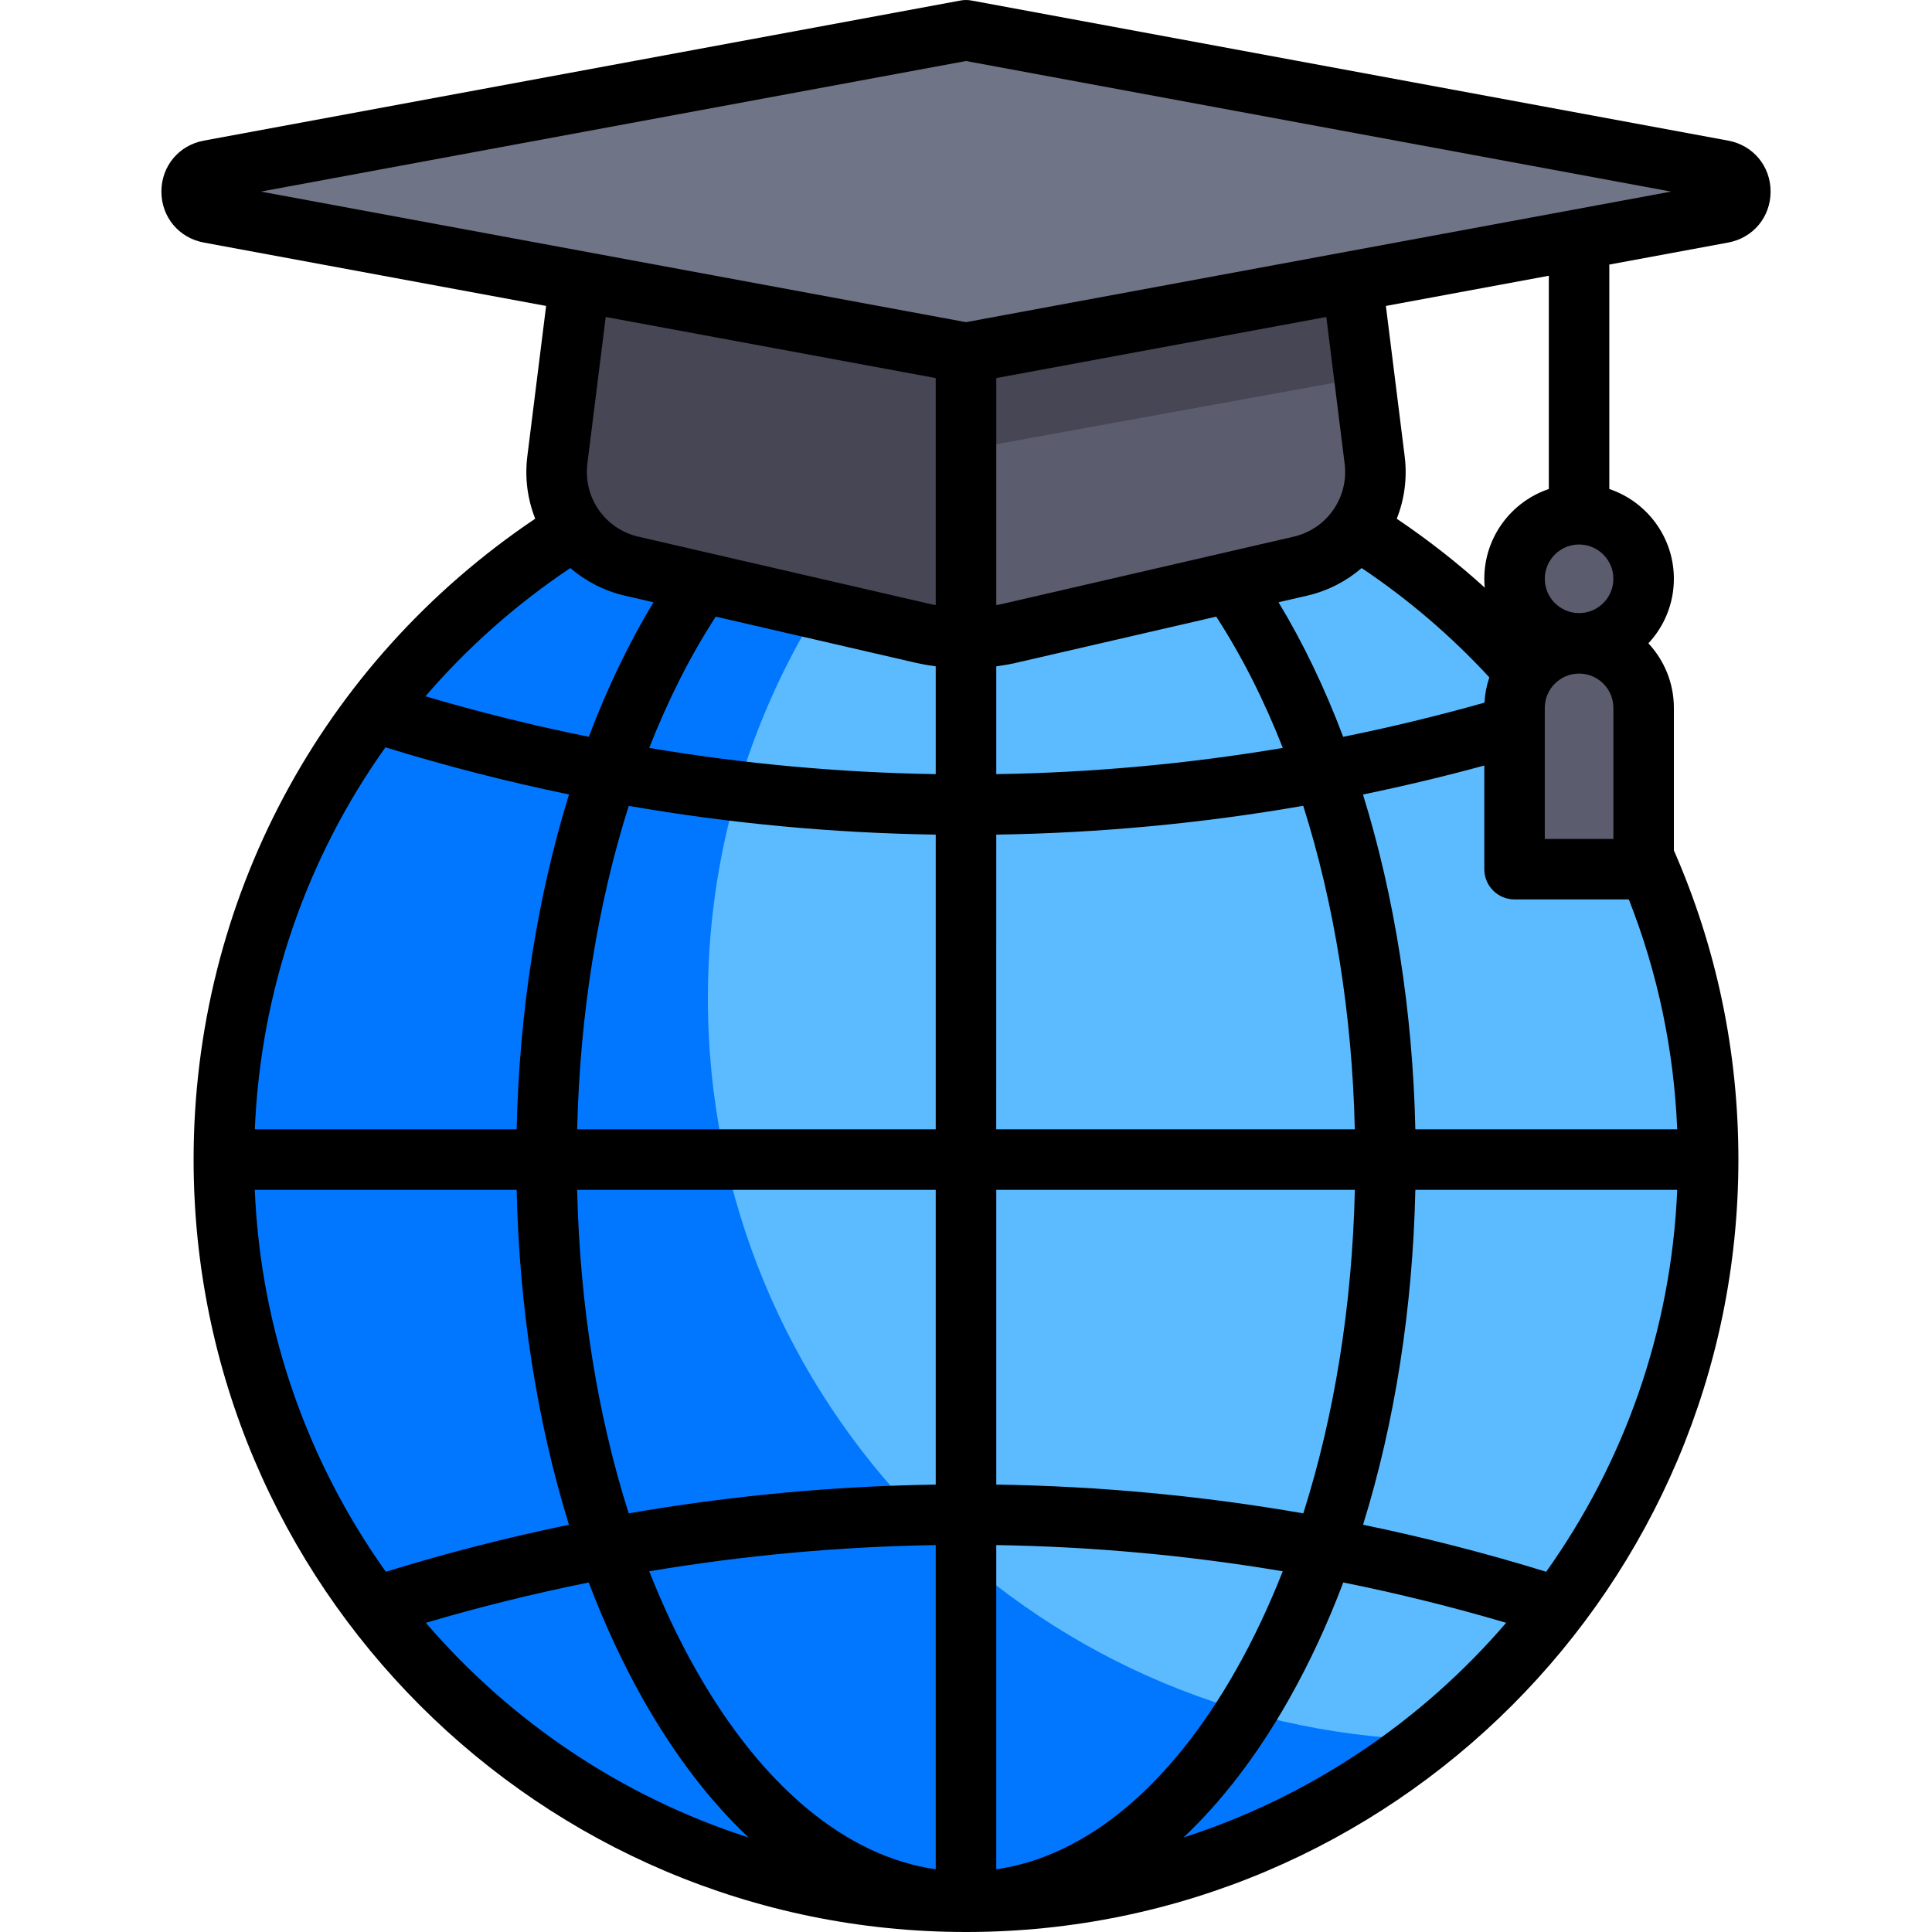 <svg width="48" height="48" viewBox="0 0 48 48" fill="none" xmlns="http://www.w3.org/2000/svg">
<g clip-path="url(#clip0_44_22146)">
<g clip-path="url(#clip1_44_22146)">
<g clip-path="url(#clip2_44_22146)">
<path d="M24 47.248C34.183 47.248 42.438 38.993 42.438 28.81C42.438 18.627 34.183 10.372 24 10.372C13.817 10.372 5.562 18.627 5.562 28.81C5.562 38.993 13.817 47.248 24 47.248Z" fill="#5CBBFF"/>
<path d="M17.587 24.802C17.587 18.964 20.303 13.764 24.537 10.385C24.358 10.38 24.18 10.372 24 10.372C13.817 10.372 5.562 18.627 5.562 28.81C5.562 38.993 13.817 47.248 24 47.248C28.346 47.248 32.337 45.741 35.489 43.227C25.554 42.942 17.587 34.805 17.587 24.802Z" fill="#0177FF"/>
<path d="M33.219 3.958H14.781L13.848 11.425C13.695 12.648 14.492 13.789 15.693 14.066L22.918 15.733C23.63 15.898 24.37 15.898 25.082 15.733L32.307 14.066C33.508 13.789 34.305 12.648 34.153 11.425L33.219 3.958Z" fill="#5B5D6E"/>
<path d="M33.896 9.374L33.219 3.958H14.781L13.848 11.425C13.695 12.648 14.492 13.789 15.693 14.066L22.919 15.734C23.274 15.816 23.637 15.857 24 15.857V11.173L33.896 9.374Z" fill="#464655"/>
<path d="M24 0.751L5.2 4.233C4.616 4.341 4.616 5.179 5.2 5.287L24 8.768L42.8 5.287C43.384 5.179 43.384 4.341 42.8 4.233L24 0.751Z" fill="#707487"/>
<path d="M39.234 15.983C40.119 15.983 40.837 15.265 40.837 14.38C40.837 13.494 40.119 12.777 39.234 12.777C38.348 12.777 37.63 13.494 37.63 14.38C37.63 15.265 38.348 15.983 39.234 15.983Z" fill="#5B5D6E"/>
<path d="M39.234 15.983C38.348 15.983 37.631 16.701 37.631 17.587V21.595H40.837V17.587C40.837 16.701 40.119 15.983 39.234 15.983Z" fill="#5B5D6E"/>
<path d="M42.937 6.026C43.557 5.911 43.99 5.39 43.99 4.76C43.99 4.129 43.557 3.609 42.937 3.494L24.137 0.013C24.046 -0.004 23.954 -0.004 23.863 0.013L5.063 3.494C4.443 3.609 4.01 4.129 4.01 4.76C4.01 5.39 4.443 5.911 5.063 6.026L13.568 7.601L13.102 11.331C13.033 11.877 13.108 12.408 13.297 12.887C7.974 16.467 4.81 22.383 4.81 28.81C4.81 39.392 13.419 48 24 48C34.581 48 43.19 39.392 43.19 28.81C43.19 26.136 42.65 23.553 41.587 21.127V17.587C41.587 16.968 41.346 16.404 40.954 15.983C41.346 15.563 41.587 14.999 41.587 14.38C41.587 13.344 40.914 12.463 39.983 12.149V6.573L42.937 6.026ZM24 1.516L41.518 4.76L24 8.004L6.482 4.76L24 1.516ZM38.414 39.05C36.914 38.587 35.397 38.198 33.865 37.882C34.652 35.342 35.099 32.51 35.164 29.562H41.67C41.522 33.087 40.338 36.349 38.414 39.05ZM6.33 29.562H12.836C12.901 32.51 13.348 35.342 14.135 37.882C12.603 38.197 11.085 38.587 9.586 39.05C7.662 36.349 6.478 33.087 6.33 29.562ZM9.576 18.567C11.079 19.031 12.601 19.422 14.137 19.738C13.352 22.274 12.902 25.112 12.836 28.058H6.331C6.476 24.591 7.62 21.313 9.576 18.567ZM22.749 16.466C22.914 16.504 23.081 16.532 23.248 16.555V19.233C20.856 19.195 18.477 18.977 16.129 18.582C16.598 17.39 17.151 16.293 17.783 15.32L22.749 16.466ZM30.217 15.32C30.849 16.293 31.403 17.39 31.871 18.582C29.522 18.977 27.143 19.196 24.752 19.233V16.555C24.919 16.532 25.086 16.504 25.251 16.466L30.217 15.32ZM24.752 20.736C27.314 20.697 29.863 20.457 32.378 20.02C33.149 22.45 33.594 25.195 33.66 28.058H24.751L24.752 20.736ZM23.248 20.736V28.058H14.34C14.406 25.196 14.851 22.451 15.621 20.022C18.135 20.458 20.684 20.697 23.248 20.736ZM14.339 29.562H23.248V36.884C20.683 36.923 18.134 37.162 15.62 37.599C14.845 35.163 14.405 32.424 14.339 29.562ZM23.248 38.387V46.442C21.024 46.122 18.93 44.389 17.285 41.478C16.856 40.719 16.471 39.902 16.13 39.038C18.478 38.643 20.856 38.425 23.248 38.387ZM24.752 46.442V38.387C27.144 38.425 29.522 38.643 31.869 39.038C31.529 39.902 31.144 40.719 30.715 41.478C29.07 44.389 26.976 46.122 24.752 46.442ZM24.752 36.884V29.562H33.661C33.595 32.424 33.154 35.163 32.38 37.599C29.866 37.162 27.317 36.923 24.752 36.884ZM35.164 28.058C35.098 25.112 34.648 22.274 33.863 19.739C34.875 19.53 35.88 19.291 36.877 19.019V21.595C36.877 22.01 37.213 22.346 37.629 22.346H40.468C41.186 24.17 41.588 26.085 41.67 28.058H35.164ZM40.084 17.587V20.843H38.38V17.587C38.38 17.117 38.762 16.735 39.232 16.735C39.702 16.735 40.084 17.117 40.084 17.587ZM36.881 17.457C35.721 17.784 34.551 18.068 33.371 18.306C32.915 17.098 32.377 15.976 31.765 14.963L32.476 14.799C32.994 14.679 33.453 14.438 33.83 14.113C34.99 14.891 36.054 15.802 37.002 16.829C36.935 17.028 36.893 17.238 36.881 17.457ZM33.407 11.518C33.512 12.362 32.967 13.143 32.138 13.334L24.913 15.002C24.859 15.014 24.805 15.024 24.752 15.034V9.393L32.952 7.875L33.407 11.518ZM23.248 9.393V15.034C23.195 15.024 23.141 15.014 23.087 15.001L15.862 13.334C15.033 13.143 14.488 12.362 14.593 11.518L15.049 7.875L23.248 9.393ZM14.169 14.113C14.547 14.438 15.006 14.679 15.524 14.799L16.235 14.963C15.623 15.976 15.085 17.098 14.629 18.305C13.263 18.03 11.909 17.695 10.57 17.299C11.605 16.096 12.811 15.022 14.169 14.113ZM10.58 40.318C11.915 39.924 13.265 39.59 14.627 39.316C15.018 40.347 15.468 41.319 15.976 42.218C16.757 43.599 17.64 44.75 18.598 45.652C15.451 44.64 12.686 42.77 10.58 40.318ZM29.403 45.652C30.36 44.75 31.243 43.599 32.024 42.218C32.532 41.319 32.983 40.347 33.373 39.316C34.734 39.59 36.085 39.924 37.42 40.318C35.314 42.77 32.549 44.64 29.403 45.652ZM39.232 15.232C38.762 15.232 38.38 14.85 38.38 14.38C38.38 13.91 38.762 13.528 39.232 13.528C39.701 13.528 40.084 13.91 40.084 14.38C40.084 14.85 39.701 15.232 39.232 15.232ZM38.48 12.149C37.549 12.463 36.877 13.344 36.877 14.38C36.877 14.454 36.881 14.527 36.888 14.599C36.202 13.977 35.471 13.406 34.702 12.888C34.892 12.409 34.967 11.877 34.898 11.331L34.432 7.601L38.48 6.851V12.149Z" fill="black"/>
</g>
</g>
</g>
<defs>
<clipPath id="clip0_44_22146">
<rect width="48" height="48" fill="white"/>
</clipPath>
<clipPath id="clip1_44_22146">
<rect width="48" height="48" fill="white"/>
</clipPath>
<clipPath id="clip2_44_22146">
<rect width="48" height="48" fill="white"/>
</clipPath>
</defs>
</svg>
